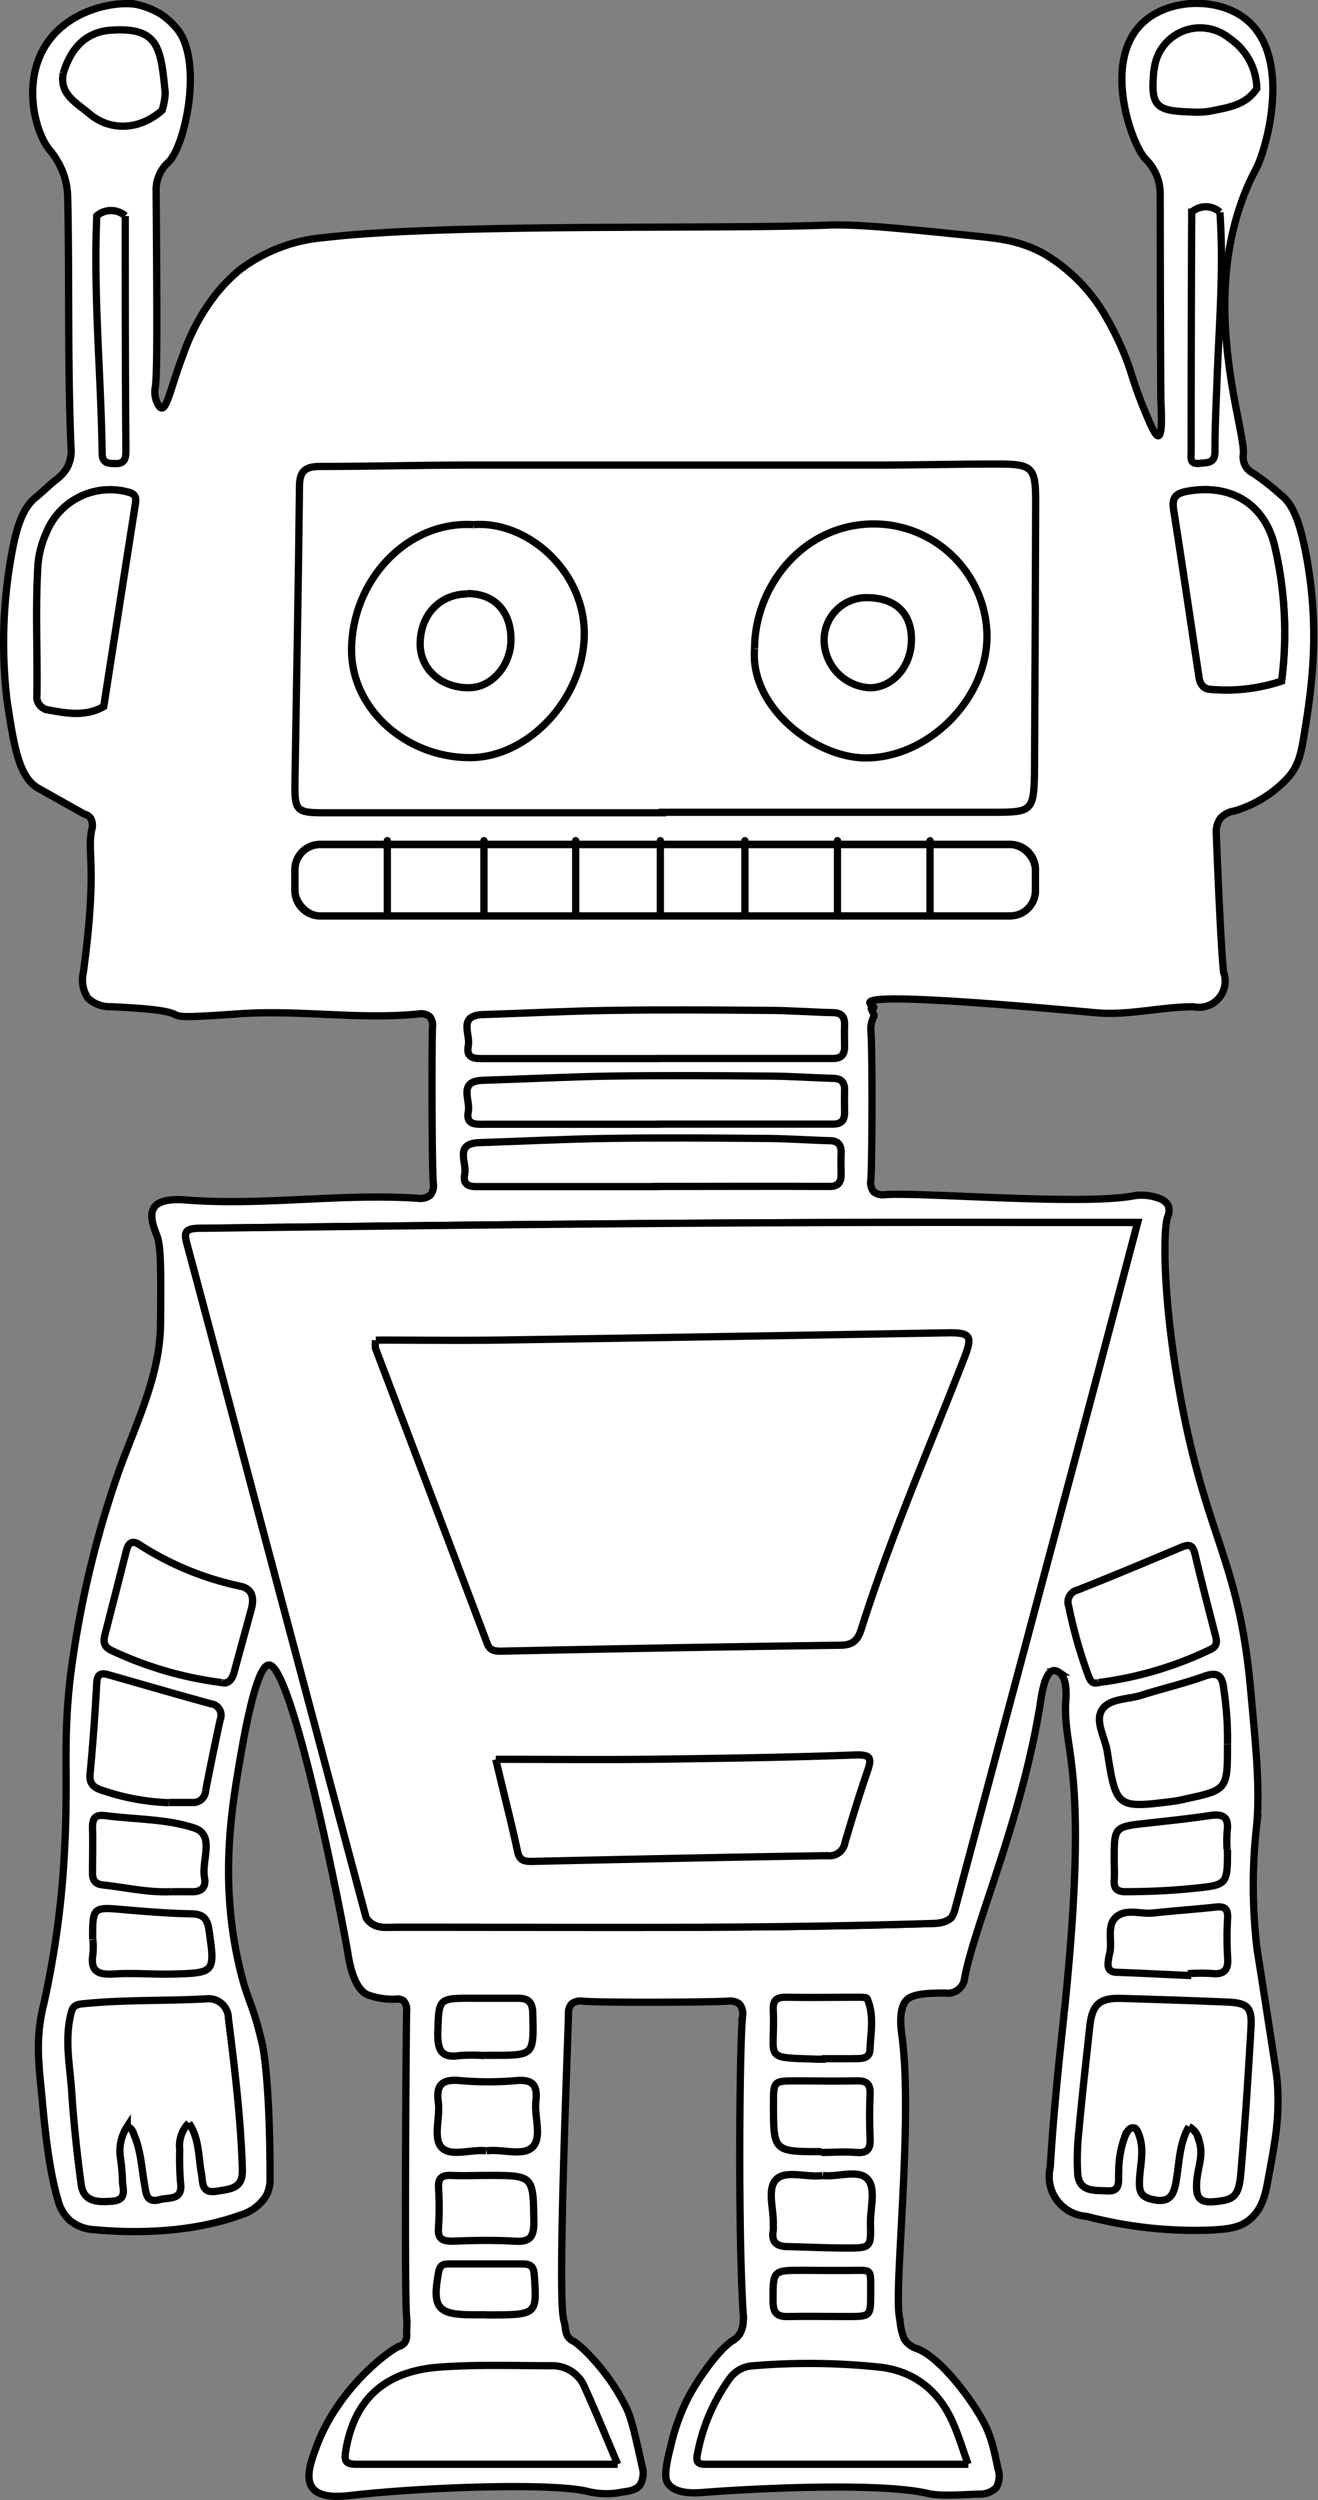 <svg id="Capa_1" data-name="Capa 1" xmlns="http://www.w3.org/2000/svg" viewBox="0 0 181.41 344.04"><rect x="0" y="0" width="181.41" height="344.04" fill="#808080" stroke="none"/><title>titov8</title><path d="M123.18,344.65c0-.09,0-.35-.05-.68-.73-11.23-.51-37-.1-41a2.14,2.14,0,0,0-.41-1.72,2.06,2.06,0,0,0-1.6-.41c-2.43.16-17.7.23-20,0a2,2,0,0,0-1.49.35,1.87,1.87,0,0,0-.46,1.36c0,2-1.48,37.45-.72,41.73,0,.33.15.61.27,1.36a3.31,3.31,0,0,0,.33,1.3,2,2,0,0,0,.8.69c1,.53,4.87,4.18,7.28,9.16.71,1.45,1.19,3.62,2.15,7.94a3.31,3.31,0,0,1-.24,2.67c-.41.55-1.09.84-2.5,1a10.55,10.55,0,0,1-4.74-.1c-5-1.22-22.63-.57-32.24.52-1.54.17-4.44.53-5.62-1-1-1.36-.27-3.46.53-5.63,3.08-8.33,10.34-13.5,11.44-13.87a1.46,1.46,0,0,0,.74-.51,1.83,1.83,0,0,0,.25-1.2c0-.78.09-1.56,0-2.32-.32-2.39-.08-39.19,0-42.11a1.77,1.77,0,0,0-.45-1.41,1.55,1.55,0,0,0-1.11-.2,10,10,0,0,1-3.59-.53c-2.08-.61-2.74-4.63-2.86-5.35-1.1-6.64-7.74-40-10.92-40.11-1.8-.08-3.57,10.41-4.15,13.86-1.08,6.41-2.65,16.27.12,27.92,1.14,4.77,1.72,4.49,3.11,10.47,0,0,1.05,4.53,1.05,18.42a4.89,4.89,0,0,1-.51,2.33,6.23,6.23,0,0,1-3.62,2.71c-8.26,3-17.6,2.23-20,2a5.78,5.78,0,0,1-3.32-1.19,5.63,5.63,0,0,1-1.75-2.93C27.44,323.63,26.88,317,26.6,314c-.43-4.52-.88-7.66.1-12.1.07-.32.12-.53.17-.72a127.17,127.17,0,0,0,2.61-17.4c1-13.5-.16-17.35,1.05-27.7a137.48,137.48,0,0,1,6.81-28.6c2.52-6.81,5.54-13,5.59-19.91s.08-10.53-.47-12c-.39-1-1.2-2.87-.38-4s3.09-1.06,4.05-1c10.72.88,21.53-.93,32.26-.21a2.16,2.16,0,0,0,1.68-.45,2.12,2.12,0,0,0,.4-1.66c-.21-2.62-.21-19.55-.11-21.51a1.82,1.82,0,0,0-.39-1.39,1.89,1.89,0,0,0-1.52-.36c-8.29.83-16.69-.64-25,0-14.43,1-2.24-.33-17.44-1a4.25,4.25,0,0,1-3.1-1.21,4.52,4.52,0,0,1-.61-3.49c2-14.82.46-16.47,1.17-19.69a2,2,0,0,0-.19-1.59,1.48,1.48,0,0,0-.84-.52s-2.14-1.19-6.35-3.57c-2.71-1.53-3.37-6-4.29-12.05a68,68,0,0,1,.73-20.69c.58-3,1.37-5.71,3.09-7.16,1-.81,1.88-1.7,2.87-2.5A5.71,5.71,0,0,0,30,89.93a4.77,4.77,0,0,0,.61-2.78c-.49-11.49-.21-23-.46-34.5a10.35,10.35,0,0,0-.47-2.93,10.64,10.64,0,0,0-2.06-3.67c-1.93-2.41-3.57-8.77-.87-13.73,3-5.59,10.16-6.85,13.07-6.2a11,11,0,0,1,3.25,1.35,10.64,10.64,0,0,1,2.16,2C48.79,33.9,46.35,45.55,44,47.79a5.15,5.15,0,0,0-1.28,1.8,5.07,5.07,0,0,0-.4,2.16c.11,15.21.19,25.16-.12,27a3.49,3.49,0,0,0,.21,2c.14.32.37.83.66.86.78.08,1.4-3.28,3-7.42a28.76,28.76,0,0,1,4.67-8.49,22.26,22.26,0,0,1,3.1-3.11,22.11,22.11,0,0,1,11.56-4.43c16.92-2,53.54-1.12,69.34-1.72,4.08-.15,9.61.41,20.68,1.54,3.09.32,5.91.65,9.07,2.38a23.77,23.77,0,0,1,8.73,9,39,39,0,0,1,3.21,7.15,58.61,58.61,0,0,0,2.26,6.2c1,2.44,1.38,2.76,1.58,2.72.57-.11.42-3.15.35-4.69,0,0-.06-1.68-.1-28.52a6.76,6.76,0,0,0-.43-2.46,7,7,0,0,0-1.6-2.43c-1.91-2-6.06-13.48-.31-18.79,3.49-3.22,9.88-3.47,13.74-.73,6.05,4.31,4.08,14.77,2.42,19.4-.56,1.57-.8,1.67-1.62,3.51-7.14,16-.43,33.75-.76,37.23a2.7,2.7,0,0,0,.32,1.7,2.47,2.47,0,0,0,1,.91,32.2,32.2,0,0,1,3.84,3c1.74,1.3,2.64,4,3.4,7.8,2.1,10.7.83,19-.22,25.4-.38,2.37-.75,4-2.06,5.56a16.3,16.3,0,0,1-7.5,4.74,3.21,3.21,0,0,0-1.93,1,3.26,3.26,0,0,0-.57,2.16c.63,16.19,1,19,1,19A3.61,3.61,0,0,1,185.1,164c-4.5,0-9,1.24-13.47.82-41.67-3.83-28.55-.67-30.81-.67-.3,0,.45.91.29,1.21a3.7,3.7,0,0,0-.42,1.77c.24,2.82.19,18.4,0,20.77a2,2,0,0,0,.39,1.56,2,2,0,0,0,1.54.4c5.15-.37,27.15,1.51,34.26.16a6.65,6.65,0,0,1,2.75.12c.58.15,1.66.44,2,1.26a2,2,0,0,1-.09,1.52c-.56,1.44-.77,10.33,1.55,23.56,3.53,20.25,8.17,23.25,9.83,41,.86,9.27,1.3,13.9.9,18.95a74.27,74.27,0,0,0,0,17c0,.13.21,1.39.61,3.91,2.1,13.53,2.16,13.79,2.23,15,.28,4.68-.27,7.59-1.36,13.42-.31,1.67-.76,3.74-2.47,5.14-1.32,1.09-2.84,1.31-5.34,1.44a58.37,58.37,0,0,1-17.1-1.89,5.48,5.48,0,0,1-5-6.74c.5-8.58,1.49-17.13,1.88-20.9,0-.17,0-.36.08-.75,3.5-34-.28-35.25.18-42.6.05-.69.24-3.12-1-3.91a1.16,1.16,0,0,0-.71-.2c-1.14.18-1.58,3.1-1.72,4-2.47,16.08-9.08,30.81-10.48,38.21a2.35,2.35,0,0,1-2.7,2.16c-1.9,0-4,.06-5,.71-1.54,1-1.07,4.23-.95,5.13,1.53,11.24-1,33.85-.4,38.36,0,.21.09.62.15,1a8,8,0,0,0,.6,2.47,3.27,3.27,0,0,0,1.78,1.29c2.93,1.15,6.77,6,8.76,9.45,1.33,2.31,1.66,3.9,2.34,7.08a3.17,3.17,0,0,1-.25,2.57,3.11,3.11,0,0,1-2.39.89c-3.72.17-5.58.25-7-.08-7.14-1.67-26.17-.53-30.76-.16-1.15.09-3.89.33-5-1.19-.36-.5-.64-1.38.33-5.06a28.63,28.63,0,0,1,2.31-6.56c1.66-3.21,4.44-6.88,6.14-8a3.13,3.13,0,0,0,1.08-1,3.55,3.55,0,0,0,.46-2.08" transform="translate(-20.83 -25.46)" style="fill:#fff;stroke:#000;stroke-miterlimit:10"/><path d="M71.22,289.34q-6.78-25.43-13.54-50.85c-3.69-13.9-7.34-27.81-11.07-41.7-.44-1.63-.45-2.27,1.6-2.3,37.84-.47,75.68-.91,113.52-.8h15.68c-2.3,8.7-4.49,17.05-6.71,25.4q-9.24,34.69-18.51,69.39a4.84,4.84,0,0,1-.43.89c-1,.84-2.15.76-3.32.8-24.3.75-48.62.47-72.93.49-1.53,0-3.24.35-4.29-1.32" transform="translate(-20.83 -25.46)" style="fill:#fff;stroke:#000;stroke-miterlimit:10"/><path d="M71.22,289.34q-6.78-25.43-13.54-50.85c-3.69-13.9-7.34-27.81-11.07-41.7-.44-1.63-.45-2.27,1.6-2.3,37.84-.47,75.68-.91,113.52-.8h15.68c-2.3,8.7-4.49,17.05-6.71,25.4q-9.24,34.69-18.51,69.39a4.84,4.84,0,0,1-.43.89c-1,.84-2.15.76-3.32.8-24.3.75-48.62.47-72.93.49C74,290.66,72.27,291,71.22,289.34Z" transform="translate(-20.83 -25.46)" style="fill:#fff;stroke:#000;stroke-miterlimit:10"/><path d="M46.82,317.6a4.49,4.49,0,0,0-1.25,3.7,39.66,39.66,0,0,0,.11,4.5c.34,2.49-1.53,2-2.86,2.35-1.85.52-1.88-.87-2.07-1.94-.42-2.29-.5-4.64-1.41-6.83-.18-.44-.25-1-1-1.3a6.2,6.2,0,0,0-.94,4.29,25.21,25.21,0,0,1,.28,3c-.05,1.15.84,2.84-1.45,3-1.94.14-3.9.15-4.23-2.32-.56-4.12-1-8.26-1.28-12.41-.2-3.55-1-7.1-.21-10.7.23-1,.33-1.59,1.55-1.72,5.73-.61,11.48-.38,17.21-.7a2.72,2.72,0,0,1,3,2.7c.87,6.94,1.72,13.88,1.92,20.88.07,2.58-1.71,2.58-3.48,2.89-2.22.39-1.93-1.21-2.16-2.45-.43-2.31-.27-4.78-1.72-6.92" transform="translate(-20.83 -25.46)" style="fill:#fff;stroke:#000;stroke-miterlimit:10"/><path d="M184.48,318.1c-1.38,2.39-1.32,5.11-1.8,7.7-.32,1.74-.9,2.84-3.12,2.35-1.45-.31-1.9-.83-1.9-2.23,0-2.07.67-4.15.09-6.21-.15-.53-.43-1.34-.79-1.42-.76-.18-1.05.65-1.32,1.23a14,14,0,0,0-.83,4.89c-.09,1,.36,2.64-1.49,2.54s-4,.21-4.16-2.45a35.4,35.4,0,0,1,.16-5.73c.45-4.89,1-9.77,1.53-14.65.36-2.91,1.43-3.74,4.31-3.66,4.83.15,9.65.3,14.48.5,2.94.12,3.55.68,3.37,3.64-.38,6.65-.82,13.3-1.39,19.93-.28,3.25-1,3.67-3.72,3.91-2.25.2-2.45-.95-2.36-2.66.09-1.89,1-3.74.34-5.68a2.79,2.79,0,0,0-1.4-2" transform="translate(-20.83 -25.46)" style="fill:#fff;stroke:#000;stroke-miterlimit:10"/><path d="M154.12,364.57c-12.25,0-24.24,0-36.23,0-1,0-1.27-.36-1.08-1.33a25.82,25.82,0,0,1,4.45-10.46,4.21,4.21,0,0,1,3.19-1.76,92.62,92.62,0,0,1,17.7.21c4.8.62,8.17,3.52,10,8,.71,1.66,1.24,3.41,1.92,5.32" transform="translate(-20.83 -25.46)" style="fill:#fff;stroke:#000;stroke-miterlimit:10"/><path d="M105.85,364.57c-12.29,0-24.1,0-35.91,0-1.5,0-1.77-.4-1.52-1.87,1.17-7,5.28-10.94,12.9-11.5,5.13-.38,10.31-.19,15.46-.19a4.78,4.78,0,0,1,4.54,3c1.54,3.39,2.94,6.83,4.53,10.56" transform="translate(-20.83 -25.46)" style="fill:#fff;stroke:#000;stroke-miterlimit:10"/><path d="M111,188.75H87.2c-1.26,0-2.8.19-2.4-1.79.31-1.53-1.48-4.15,2-4.26,5.91-.19,11.81-.5,17.72-.58,7.15-.11,14.31-.06,21.47,0,3,0,6,.23,9,.31,1.17,0,1.65.55,1.61,1.69s0,2,0,3-.37,1.62-1.6,1.61c-8-.05-16,0-24,0Z" transform="translate(-20.83 -25.46)" style="fill:#fff;stroke:#000;stroke-miterlimit:10"/><path d="M185.87,118.69c-1.15-7.64-2.27-15.28-3.47-22.91-.26-1.61,0-2.37,1.8-2.7,6.05-1.13,10.81,1.76,12.13,7.78a52,52,0,0,1,.9,18.32,24.12,24.12,0,0,1-9.76,1.14c-1,0-1.43-.73-1.6-1.63" transform="translate(-20.83 -25.46)" style="fill:#fff;stroke:#000;stroke-miterlimit:10"/><path d="M185.87,118.69c-1.15-7.64-2.27-15.28-3.47-22.91-.26-1.61,0-2.37,1.8-2.7,6.05-1.13,10.81,1.76,12.13,7.78a52,52,0,0,1,.9,18.32,24.12,24.12,0,0,1-9.76,1.14C186.5,120.28,186,119.59,185.87,118.69Z" transform="translate(-20.83 -25.46)" style="fill:#fff;stroke:#000;stroke-miterlimit:10"/><path d="M26.06,103.11a13.67,13.67,0,0,1,1.14-4.32,9.46,9.46,0,0,1,11.29-5.6c.84.21,1.09.6,1,1.39q-2.2,14.06-4.39,28.1c-2.5,1.43-5.14.93-7.74.45a1.82,1.82,0,0,1-1.44-2.06c.11-6-.21-12,.17-18" transform="translate(-20.83 -25.46)" style="fill:#fff;stroke:#000;stroke-miterlimit:10"/><path d="M26.06,103.11a13.67,13.67,0,0,1,1.14-4.32,9.46,9.46,0,0,1,11.29-5.6c.84.21,1.09.6,1,1.39q-2.2,14.06-4.39,28.1c-2.5,1.43-5.14.93-7.74.45a1.82,1.82,0,0,1-1.44-2.06C26,115.08,25.68,109.09,26.06,103.11Z" transform="translate(-20.83 -25.46)" style="fill:#fff;stroke:#000;stroke-miterlimit:10"/><path d="M172,257c-.87.29-1.18-.39-1.44-1.15a65.37,65.37,0,0,1-2.63-9.34,1.71,1.71,0,0,1,1.25-2.26c4.79-1.9,9.54-3.89,14.28-5.89,1.16-.49,1.58-.19,1.86,1,.87,3.72,1.84,7.41,2.79,11.11.24.88.3,1.54-.73,2A49.83,49.83,0,0,1,172,257" transform="translate(-20.83 -25.46)" style="fill:#fff;stroke:#000;stroke-miterlimit:10"/><path d="M51.36,257a50.14,50.14,0,0,1-15.16-4.41c-1.11-.52-1.18-1.22-.92-2.2q1.48-5.77,2.95-11.56c.25-1,.77-1.46,1.73-.84a41.42,41.42,0,0,0,13.95,5.75c1.7.36,1.91,1.66,1.52,3.12-.77,2.88-1.58,5.75-2.35,8.64-.3,1.15-.9,1.74-1.72,1.5" transform="translate(-20.83 -25.46)" style="fill:#fff;stroke:#000;stroke-miterlimit:10"/><path d="M44.05,273.53a31.57,31.57,0,0,1-9-1.65c-1.29-.37-2-.93-1.81-2.43.39-4.14.68-8.28.91-12.43.07-1.25.64-1.37,1.59-1.1,4.71,1.34,9.41,2.71,14.12,4a1.59,1.59,0,0,1,1.27,2.21c-.7,3.25-1.37,6.5-2,9.76a1.7,1.7,0,0,1-1.83,1.61c-1.08,0-2.15,0-3.23,0" transform="translate(-20.83 -25.46)" style="fill:#fff;stroke:#000;stroke-miterlimit:10"/><path d="M189.78,265.5c0,6.26,0,6.26-5.86,7.53a14.49,14.49,0,0,1-1.46.29c-7.93,1-8,1-9.23-6.86-.32-1.94-1.74-4.17-.7-5.74s3.6-1.38,5.48-2c2.85-.91,5.78-1.58,8.59-2.59,2-.72,2.51.1,2.68,1.85a44.85,44.85,0,0,1,.5,7.5" transform="translate(-20.83 -25.46)" style="fill:#fff;stroke:#000;stroke-miterlimit:10"/><path d="M189.78,280c0,4.91,0,4.85-5,5.35-3,.3-6,.42-9,.43-1.19,0-1.67-.41-1.59-1.6.07-.91,0-1.83,0-2.75,0-4.59,0-4.58,4.51-5.08,2.89-.32,5.78-.62,8.66-1.05,1.86-.29,2.65.25,2.37,2.2a17.36,17.36,0,0,0,0,2.5" transform="translate(-20.83 -25.46)" style="fill:#fff;stroke:#000;stroke-miterlimit:10"/><path d="M44.36,285.78c-3.19.14-6.29-.6-9.43-.94-1-.11-1.39-.67-1.37-1.67,0-2.08.07-4.17,0-6.25,0-1.33.44-1.78,1.76-1.61,4.12.54,8.45.43,12.31,1.72,2.83,1,.89,4.48,1.35,6.82.27,1.4-.52,2-1.86,1.93-.92,0-1.83,0-2.75,0" transform="translate(-20.83 -25.46)" style="fill:#fff;stroke:#000;stroke-miterlimit:10"/><path d="M184.81,297.32c-3.4-.15-6.79-.32-10.18-.45-.95,0-1.39-.42-1.27-1.38a6.26,6.26,0,0,1,.15-1c.53-1.74-.46-4,.94-5.22s3.37-.37,5.08-.56c2.89-.31,5.78-.51,8.67-.82,1.19-.13,1.65.25,1.6,1.48a45.37,45.37,0,0,0,0,5.47c.14,1.8-.56,2.38-2.26,2.19a25,25,0,0,0-2.74,0v.29" transform="translate(-20.83 -25.46)" style="fill:#fff;stroke:#000;stroke-miterlimit:10"/><path d="M29.54,35.53c1-3.3,3-5.66,6.51-5.91,6.62-.47,6.9,2.35,7.52,8.6a9.14,9.14,0,0,1-.43,2.42c-3,2.68-7.11,3-10.12.38-1.66-1.42-4.05-2.58-3.48-5.49" transform="translate(-20.83 -25.46)" style="fill:#fff;stroke:#000;stroke-miterlimit:10"/><path d="M33.58,292.35c0-4.52,0-4.48,4.42-4.09,3,.26,6,.5,9,.56,1.6,0,2.33.46,2.58,2.15.86,5.91.89,6-5,6.14-2.73.07-5.47-.19-8.19,0-2.15.12-3.14-.46-2.77-2.73a12.12,12.12,0,0,0,0-2" transform="translate(-20.83 -25.46)" style="fill:#fff;stroke:#000;stroke-miterlimit:10"/><path d="M134.08,324.84c2.12.22,4.81-.85,6.1.42s.41,4.11.46,6.24c.08,3.26,0,3.31-3.3,3.31-2.66,0-5.32-.13-8-.19-1.46,0-2.4-.5-2.08-2.2a4.7,4.7,0,0,0,0-.75c.11-2.15-.9-4.93.39-6.28s4.26-.25,6.4-.55" transform="translate(-20.83 -25.46)" style="fill:#fff;stroke:#000;stroke-miterlimit:10"/><path d="M188.74,54.68c.55,7.82-.13,15.61-.41,23.42-.12,3.16-.28,6.31-.27,9.47,0,1.68-1,1.53-2.11,1.65-1.43.16-1.17-.78-1.17-1.57q0-16.47.08-33a2.92,2.92,0,0,1,3.88,0" transform="translate(-20.83 -25.46)" style="fill:#fff;stroke:#000;stroke-miterlimit:10"/><path d="M133.92,321.55c-6.63,0-6.63,0-6.63-6.54,0-3.2,0-3.2,3.2-3.2,2.74,0,5.49.06,8.23,0,1.4-.05,1.94.43,1.87,1.85-.09,2-.09,4,0,6,.08,1.47-.3,2.14-1.94,2s-3.15,0-4.73,0" transform="translate(-20.83 -25.46)" style="fill:#fff;stroke:#000;stroke-miterlimit:10"/><path d="M87.75,321.43c-2.13-.22-4.83.85-6.1-.42s-.21-4.13-.49-6.24c-.33-2.42.51-3.23,3-3a44.46,44.46,0,0,0,7.74,0c2.32-.2,2.93.7,2.69,2.82s.87,4.92-.42,6.29-4.25.26-6.38.56" transform="translate(-20.83 -25.46)" style="fill:#fff;stroke:#000;stroke-miterlimit:10"/><path d="M38.07,55.19c0,10.75,0,21.51.09,32.26,0,1.06-.15,1.85-1.43,1.8-.94,0-1.82,0-1.84-1.39-.15-10.9-1.22-21.78-.74-32.7a3,3,0,0,1,3.92,0" transform="translate(-20.83 -25.46)" style="fill:#fff;stroke:#000;stroke-miterlimit:10"/><path d="M179.69,35.05a6.36,6.36,0,0,1,10.36-4.32,8.5,8.5,0,0,1,3.77,6.91c-1.52,2.33-4,2.62-6.44,3.12a11.24,11.24,0,0,1-2.72.1c-4.84-.12-5.49-.87-5-5.81" transform="translate(-20.83 -25.46)" style="fill:#fff;stroke:#000;stroke-miterlimit:10"/><path d="M87.89,324.82c6.42,0,6.33,0,6.42,6.47,0,2.14-.64,2.7-2.67,2.58-2.81-.17-5.64-.11-8.45,0-1.46,0-2.16-.28-2-1.91a43.41,43.41,0,0,0,0-5.47c-.07-1.35.5-1.72,1.75-1.67,1.66.08,3.32,0,5,0" transform="translate(-20.83 -25.46)" style="fill:#fff;stroke:#000;stroke-miterlimit:10"/><path d="M134.19,308.83h-.75c-7.92-.27-5.86.15-6.18-6.82-.06-1.32.49-1.73,1.75-1.71,3.32.06,6.64,0,10,0,.41,0,1.09,0,1.18.19,1,2.28.48,4.71.38,7.05-.06,1.44-1.57,1.17-2.6,1.22-1.24,0-2.49,0-3.73,0Z" transform="translate(-20.83 -25.46)" style="fill:#fff;stroke:#000;stroke-miterlimit:10"/><path d="M87.56,308.33a23.76,23.76,0,0,0-3.48,0c-2.51.37-3-.72-3-3.05.17-4.84,0-4.85,4.86-4.84h6.22c1.39,0,2,.58,2,2.11.14,5.74.2,5.74-5.44,5.74H87.56" transform="translate(-20.83 -25.46)" style="fill:#fff;stroke:#000;stroke-miterlimit:10"/><path d="M87.79,344H86c-5,0-5.71-.94-4.8-5.89C81.43,337,82,337,82.8,337c3.34,0,6.67,0,10,0,1.24,0,1.51.54,1.58,1.65.36,5.38.39,5.37-6.59,5.37" transform="translate(-20.83 -25.46)" style="fill:#fff;stroke:#000;stroke-miterlimit:10"/><path d="M134.2,337.9c1.08,0,2.16,0,3.24,0,3.57,0,3.21-.48,3.23,3.15,0,3.19,0,3.19-3.29,3.19-2.66,0-5.33-.06-8,0-1.6.06-2.15-.48-2.15-2.15,0-4.21-.07-4.22,4.21-4.21Z" transform="translate(-20.83 -25.46)" style="fill:#fff;stroke:#000;stroke-miterlimit:10"/><path d="M112,137.31H65.68c-4.14,0-4.31-.18-4.25-4.41.21-13.5.48-27,.62-40.49,0-2.11.8-2.76,2.79-2.76,6.75,0,13.5-.18,20.25-.19q28.27,0,56.54,0c5.58,0,11.16-.16,16.75-.14,4.52,0,5,.51,5,5.06q-.06,18.5-.16,37c0,.17,0,.34,0,.5-.11,5.1-.37,5.36-5.43,5.36H112Z" transform="translate(-20.83 -25.46)" style="fill:#fff;stroke:#000;stroke-miterlimit:10"/><path d="M72.55,209.87c5.62,0,11.26.07,16.9,0q30.89-.47,61.76-1c3.31-.05,3.52.45,2.27,3.64-4.79,12.32-10.09,24.45-14.08,37.07-.49,1.57-1.14,2.26-2.89,2.28q-23.38.31-46.76.82c-1,0-1.53-.17-1.88-1.1Q80.21,231.27,72.51,211a5.77,5.77,0,0,1,0-1.1" transform="translate(-20.83 -25.46)" style="fill:#fff;stroke:#000;stroke-miterlimit:10"/><path d="M89.07,267.56c7.23,0,14.13.07,21,0,9.49-.12,19-.25,28.47-.6,2.29-.08,2.26.54,1.67,2.28-1.11,3.22-2.1,6.48-3.07,9.75a2.16,2.16,0,0,1-2.42,1.83c-13.58.2-27.16.49-40.73.79-1,0-1.65-.12-1.92-1.35-.87-4.05-1.91-8.06-3-12.69" transform="translate(-20.83 -25.46)" style="fill:#fff;stroke:#000;stroke-miterlimit:10"/><path d="M86,97.66c7.3-.59,15.33,6.3,15.25,15.12s-7.7,16.94-15.75,16.94c-8.84,0-16.31-6.77-16.28-14.8,0-9.55,7.64-17.84,16.78-17.26" transform="translate(-20.83 -25.46)" style="fill:#fff;stroke:#000;stroke-miterlimit:10"/><path d="M124.69,114.74c0-8.88,7.11-17.65,17.22-17.16a15.59,15.59,0,0,1,14.77,15.27c.08,8.85-8.1,16.89-16.67,16.91-7,0-16-7-15.32-15" transform="translate(-20.83 -25.46)" style="fill:#fff;stroke:#000;stroke-miterlimit:10"/><path d="M85.16,107.14c3.68,0,6,2.38,6,6.35,0,3.51-2.62,6.58-5.75,6.61-3.85.05-6.73-2.54-6.75-6,0-4,2.67-6.88,6.49-6.91" transform="translate(-20.83 -25.46)" style="fill:#fff;stroke:#000;stroke-miterlimit:10"/><path d="M140.08,107.7c4,0,6.23,2.12,6.2,5.84s-2.69,6.62-5.8,6.56a6.64,6.64,0,0,1-6.22-6.56,5.83,5.83,0,0,1,5.82-5.84" transform="translate(-20.83 -25.46)" style="fill:#fff;stroke:#000;stroke-miterlimit:10"/><path d="M159.87,151.5h-95A3.48,3.48,0,0,1,61.42,148v-2.89a3.47,3.47,0,0,1,3.47-3.46h95a3.46,3.46,0,0,1,3.46,3.46V148a3.47,3.47,0,0,1-3.46,3.46" transform="translate(-20.83 -25.46)" style="fill:#fff;stroke:#000;stroke-miterlimit:10"/><rect x="40.6" y="116.22" width="101.91" height="9.82" rx="3.47" style="fill:#fff;stroke:#000;stroke-linecap:round;stroke-linejoin:round"/><line x1="128.01" y1="115.69" x2="128.01" y2="125.54" style="fill:#fff;stroke:#000;stroke-linecap:round;stroke-linejoin:round"/><line x1="53.31" y1="115.68" x2="53.31" y2="125.52" style="fill:#fff;stroke:#000;stroke-linecap:round;stroke-linejoin:round"/><line x1="79.24" y1="115.68" x2="79.24" y2="125.52" style="fill:#fff;stroke:#000;stroke-linecap:round;stroke-linejoin:round"/><line x1="66.61" y1="115.68" x2="66.61" y2="125.52" style="fill:#fff;stroke:#000;stroke-linecap:round;stroke-linejoin:round"/><line x1="90.89" y1="115.68" x2="90.89" y2="125.52" style="fill:#fff;stroke:#000;stroke-linecap:round;stroke-linejoin:round"/><line x1="102.53" y1="115.68" x2="102.53" y2="125.52" style="fill:#fff;stroke:#000;stroke-linecap:round;stroke-linejoin:round"/><line x1="115.27" y1="115.68" x2="115.27" y2="125.52" style="fill:#fff;stroke:#000;stroke-linecap:round;stroke-linejoin:round"/><path d="M111.46,180.17H87.7c-1.26,0-2.81.2-2.41-1.78.31-1.54-1.47-4.16,2-4.27,5.9-.18,11.81-.49,17.72-.58,7.15-.1,14.31-.06,21.46,0,3,0,6,.23,9,.31,1.16,0,1.65.56,1.61,1.7s0,2,0,3-.38,1.61-1.61,1.6c-8,0-16,0-24,0Z" transform="translate(-20.83 -25.46)" style="fill:#fff;stroke:#000;stroke-miterlimit:10"/><path d="M111.46,171.13H87.7c-1.26,0-2.81.19-2.41-1.79.31-1.53-1.47-4.15,2-4.26,5.9-.19,11.81-.5,17.72-.58,7.15-.11,14.31-.06,21.46,0,3,0,6,.24,9,.31,1.16,0,1.65.56,1.61,1.7s0,2,0,3-.38,1.61-1.61,1.61c-8,0-16,0-24,0Z" transform="translate(-20.83 -25.46)" style="fill:#fff;stroke:#000;stroke-miterlimit:10"/></svg>